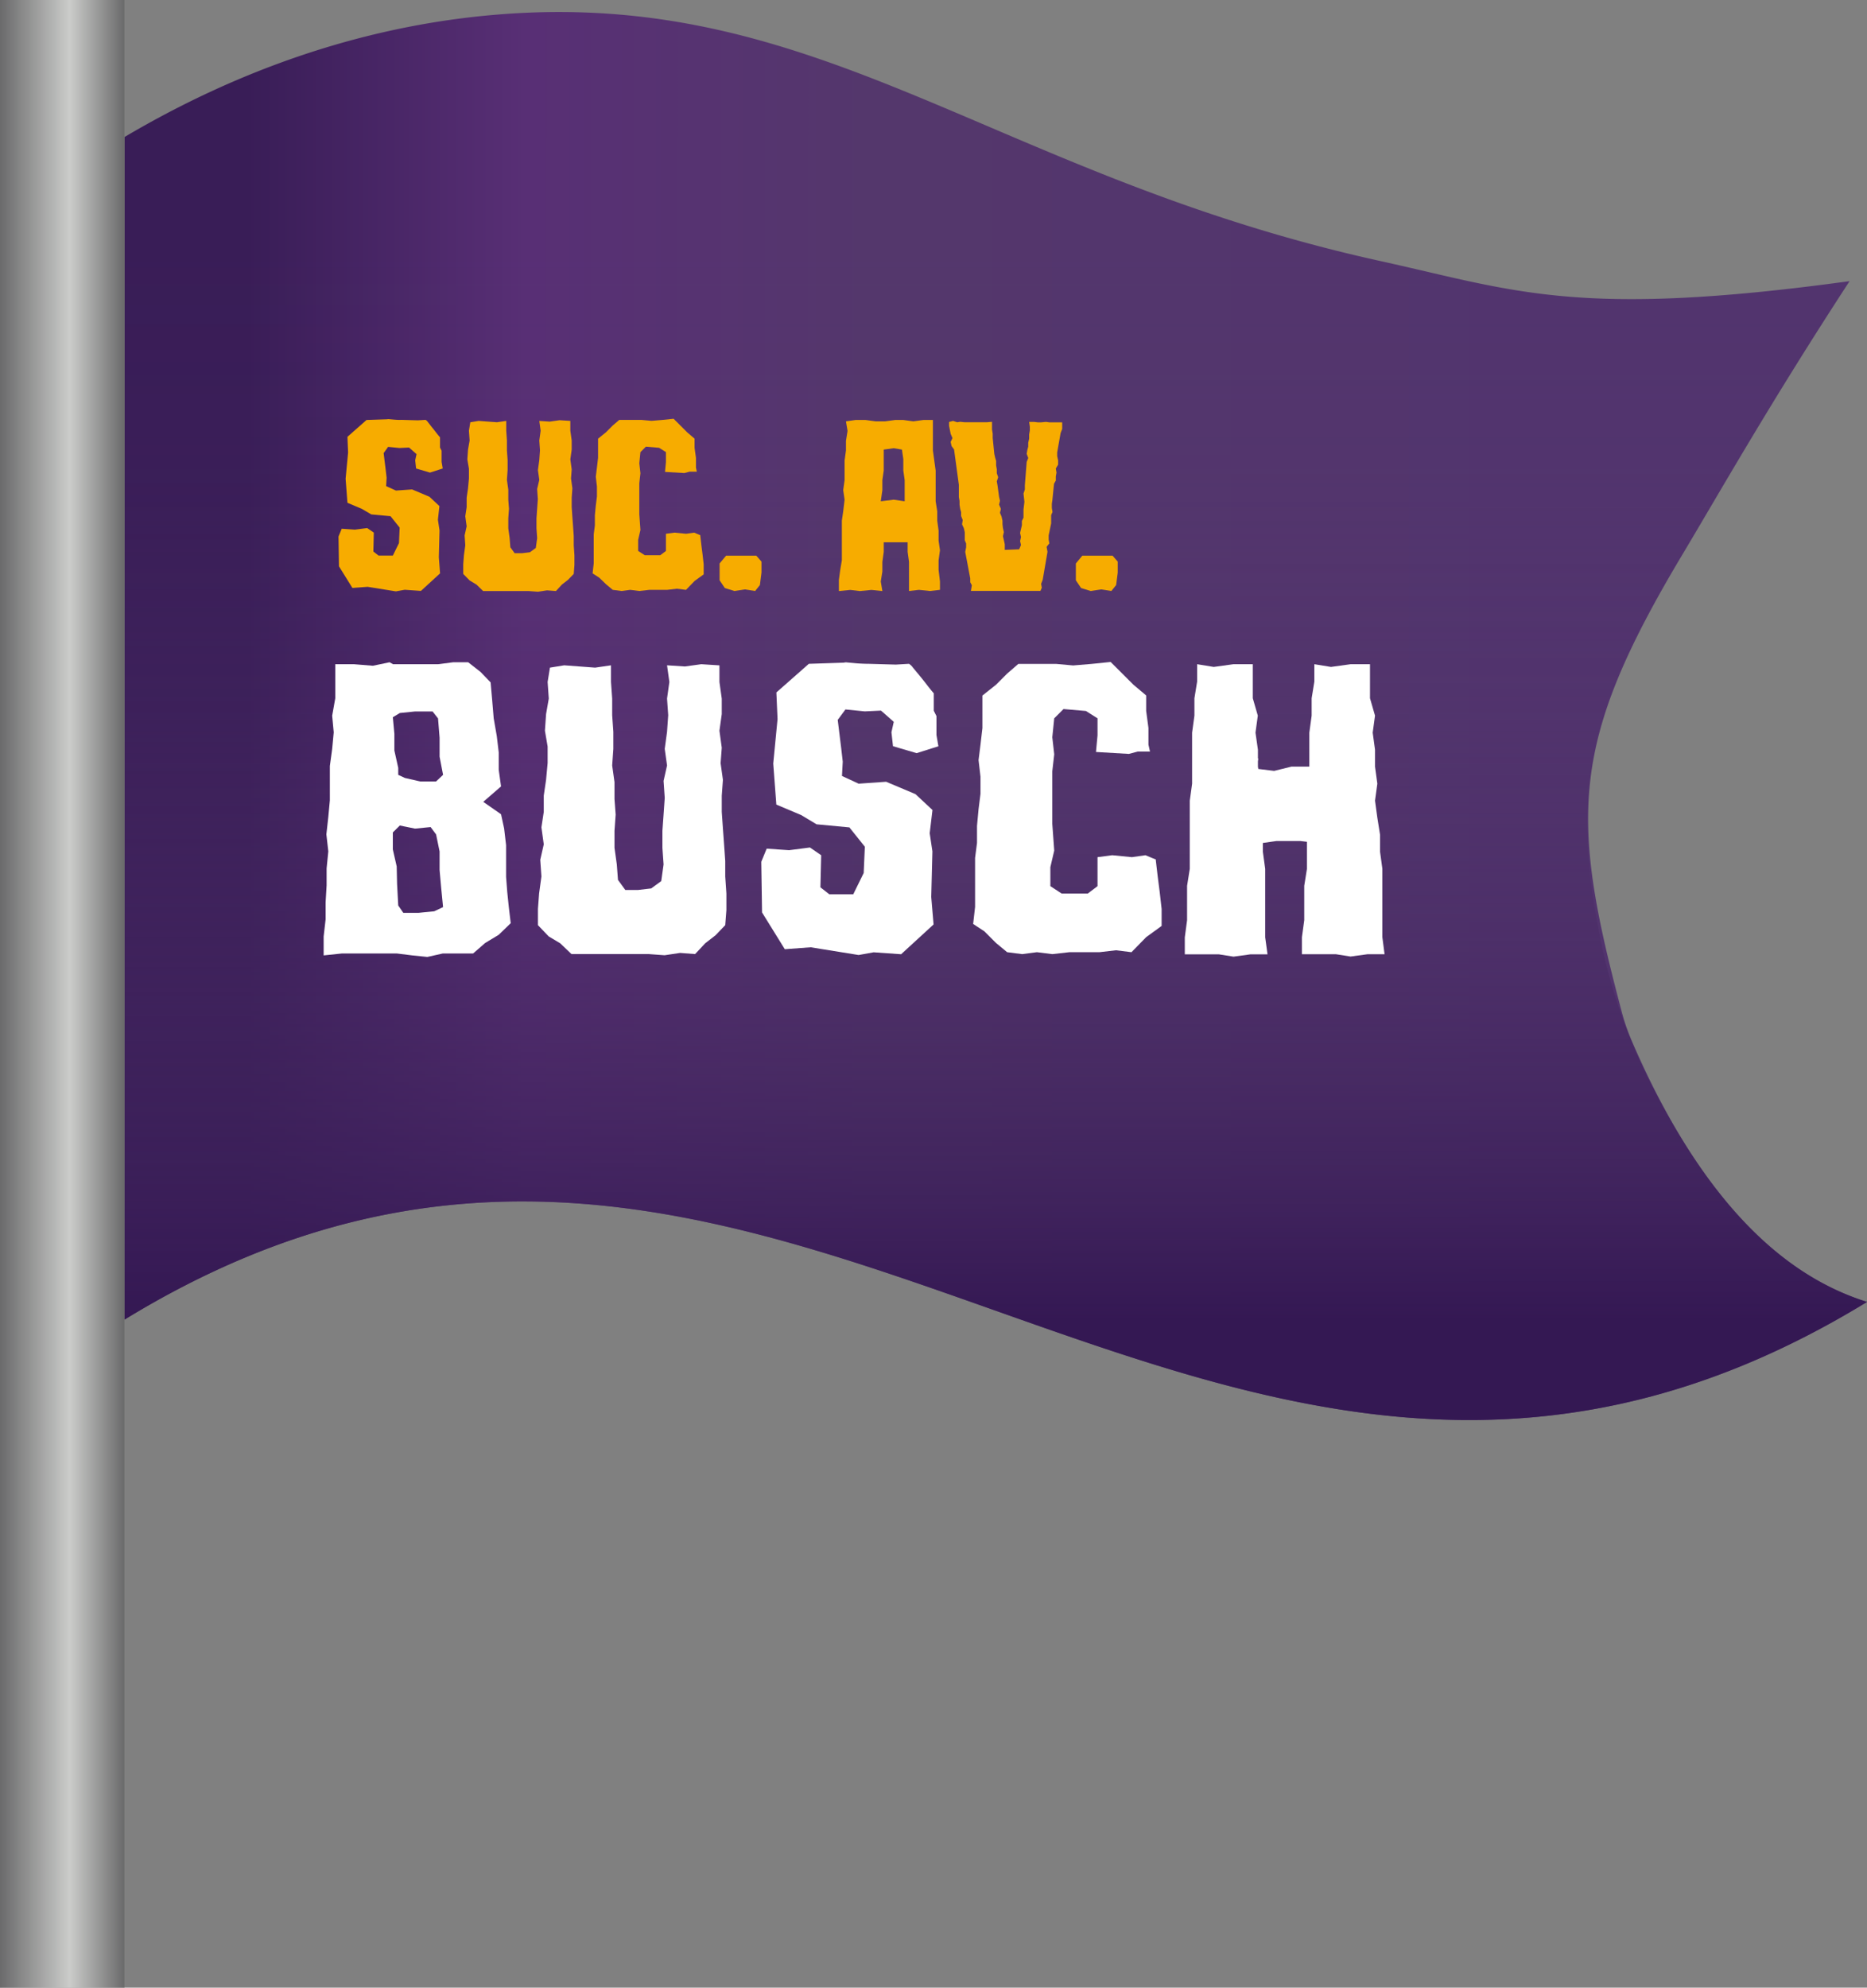 <svg xmlns="http://www.w3.org/2000/svg" xmlns:xlink="http://www.w3.org/1999/xlink" viewBox="0 0 869.74 925.59"><rect x="0" y="0" width="869.74" height="925.59" fill="#808080" stroke="none"/><defs><style>.cls-1{fill:url(#Degradado_sin_nombre_120);}.cls-2{fill:url(#Degradado_sin_nombre_128);}.cls-3{fill:#f7ac00;}.cls-4{fill:#fff;}.cls-5{fill:url(#Degradado_sin_nombre_47);}</style><linearGradient id="Degradado_sin_nombre_120" x1="57.97" y1="333.44" x2="869.74" y2="333.44" gradientUnits="userSpaceOnUse"><stop offset="0.07" stop-color="#391d57"/><stop offset="0.23" stop-color="#582f75"/><stop offset="0.43" stop-color="#54376c"/><stop offset="0.84" stop-color="#52346e"/></linearGradient><linearGradient id="Degradado_sin_nombre_128" x1="463.85" y1="661.27" x2="463.85" y2="6.81" gradientUnits="userSpaceOnUse"><stop offset="0.07" stop-color="#341853"/><stop offset="0.15" stop-color="#3a1e58" stop-opacity="0.81"/><stop offset="0.33" stop-color="#452861" stop-opacity="0.45"/><stop offset="0.5" stop-color="#4d3068" stop-opacity="0.2"/><stop offset="0.67" stop-color="#51346c" stop-opacity="0.05"/><stop offset="0.84" stop-color="#53366d" stop-opacity="0"/></linearGradient><linearGradient id="Degradado_sin_nombre_47" y1="462.79" x2="57.97" y2="462.79" gradientUnits="userSpaceOnUse"><stop offset="0" stop-color="#6a6a6b"/><stop offset="0.56" stop-color="#cbccca"/><stop offset="1" stop-color="#6a6a6b"/></linearGradient></defs><g id="Capa_2" data-name="Capa 2"><g id="_Layer_" data-name="&lt;Layer&gt;"><path class="cls-1" d="M58,614.49c306.14-187.24,505.63,179,811.77-8.23-50.13-15.58-85.15-64.77-109.66-121.69a94.5,94.5,0,0,1-4.53-13.08c-24.2-90.81-24.61-125,28.05-213.06,18.69-31.26,41.12-71,78-127.51-126.66,17.37-155.82,4.47-218.21-9.27C463.13,82,383.44-5.41,232.21,6.75,154.52,13,93.89,42.62,58,63.81Z"/><path class="cls-2" d="M58,614.49c306.14-187.24,505.63,179,811.77-8.23-44.91-14-76.73-54-101.44-103.17a266.33,266.33,0,0,1-23.95-71.87c-9.81-54-8.61-94.14,33.48-163.23,19.92-32.69,43-74.6,83.75-137.07-16.23,2.34-40.89,5.38-71,7-51.6,2.75-111.66,8.31-244-44C512,80.28,492.39,68.7,430.44,45.78c-38.37-14.19-70.5-24.43-92.19-31C298,6.72,225.76-1.59,143.7,24.33A378.43,378.43,0,0,0,58,63.81Z"/><path class="cls-3" d="M184.44,228.44l7.53-.53,8.06,3.4,4.67,4.35L204,242l.75,5-.32,12.52L205,267l-8.91,8.17-7.53-.53-4.14.74-13.15-2.12-7.1.53-6.26-10.07-.21-13.89,1.49-3.61,6.15.42,5.72-.74,3.08,2.12-.21,8.8,2.43,1.91H183l2.86-5.83.32-7.21-4.24-5.3-9-.85L168.64,237l-6.78-2.86L161,222.93l1.16-12.19-.31-7.32,8.9-7.85,9.65-.32c.07-.07.36-.08.85-.05l1.8.16c.71.07,1.44.12,2.18.16s1.39,0,2,0l7.42.21,3.61-.21a3.59,3.59,0,0,1,1.06,1L201,198.7c.67.81,1.36,1.68,2.07,2.6s1.34,1.69,1.91,2.33v4.77l.74,1.49v5.19l.53,3.08-5.94,1.91-6.47-1.91-.42-3.82.63-2.86-3.5-3.08-4.45.22-5.3-.53L178.72,211l.95,7.74.43,3.71-.22,3.92Z"/><path class="cls-3" d="M260.69,195.68l5,.32v4.56l.64,4.56v4.24l-.64,4.56.64,4.66-.32,4.24.63,4.56-.31,4.35v4.46l.31,4.56.32,4.34.32,4.56v4.25l.32,4.66v4.56l-.32,4.14L264.61,270l-2.86,2.23-2.76,3-4.14-.32-4.24.64-4.35-.32h-21.2l-3.08-3-3.18-1.91-3-3.07V262.8l.32-4.24.63-4.66-.31-4.56.95-4.25-.64-4.66.64-4.24v-4.46l.64-4.35.42-4.56v-4.55l-.74-4.35.32-4.56.74-4.24-.32-4.56.64-3.93L223,196l8.48.63,4.35-.63v4.56l.32,4.56v4.56l.32,4.56v4.66l-.32,4.56.64,4.56v4.67l.32,4.24-.32,4.45v4.67l.63,4.56.32,4.24,2,2.76h3.5l3.6-.43,2.76-2,.63-4.56-.31-4.56v-4.67l.31-4.45.32-4.56-.32-4.67,1-4.24-.64-4.56.64-4.66.32-4.56-.32-4.56.63-4.56-.63-4.56,4.88.32Z"/><path class="cls-3" d="M326.22,249.44l.53,4.56.53,4.14.53,4.66v4.67l-4.24,3.07-4,4.14-4.24-.53-4.56.53h-8.27l-4.67.53-4.24-.53-4,.53-4.14-.53-3.07-2.55L279.14,269l-3.08-2,.53-4.67V248.81l.53-4.14V240l.43-4.56.53-4.24v-4.66l-.53-4.56.53-4.25.53-4.55v-8.91l3.71-3,3.07-3.08,3.08-2.65h10.39l4.67.43,5.09-.43,5.19-.53,6.26,6.26,3.5,3v4.24l.64,4.67v4.55l.42,1.91h-3.39l-2.44.64-9-.53.43-4.56v-4.67l-3.18-2-6.15-.53-2.55,2.54-.53,5.2.53,4.67-.53,4.66v14.42l.53,7.32-1.06,4.56v5.2l3.08,2h7.21l2.65-2v-8l4-.53,5.41.53,3.71-.53,2.86,1.17Z"/><path class="cls-3" d="M354.74,261.53v5.09l-.74,5.83-2.22,2.76-4.78-.74-4.87.74-4.46-1.38-2.44-3.6v-7.85l3-3.61h14.11Z"/><path class="cls-3" d="M434.59,209.78l1.28,9.33v14.32l.74,4.67v4.34l.63,4.67v4.66l.64,4.46-.64,4.66v4.46l.64,5.41v3.92l-4.67.53-5.09-.53-4.66.53V261.64l-.64-4.67v-4.45H411.69V257l-.64,4.67v4.45l-.74,4.67.74,4.45-5.09-.53-5.41.53-4.45-.53-5.3.53V270l.63-4.66.75-4.46V242.44l.63-4.34.64-5.41-.64-4.46.64-4.66v-9.12l.64-4.67v-4.45l.74-4.67-.74-4.45,4.45-.64h4.67l4.66.64h4.45l4.67-.64h3.82l4.66.64,4.67-.64h4.45Zm-18.24,22.91,5.09.74v-9.86l-.63-4.46v-5.3l-.64-4.45-3.82-.64-4.66.64v9.75l-.64,4.46v4.66l-.74,5.2Z"/><path class="cls-3" d="M474.78,255.8l.85-2-.42-1.8.42-1.91-.42-1.91.84-3.61v-2l.75-1.49v-3.81l.42-3.61-.42-3.82.63-1.91V226l.85-10.93.74-1.8-.74-1.91.32-1.91L479,208v-1.8l.43-1.91v-2l.32-1.8v-1.8l-.32-2.23h2.22l1.81.21H485l2.33-.21,1.49.21h6v3.08l-.74,1.91-1.59,9v1.8l.43,1.91v2l-1.07,1.8.32,1.91-.32,1.8v1.91l-.84,1.48-.75,7.53L490,234.6v2l.31,1.8-.63,1.49v3.82l-1.17,5.62v1.9l.32,1.81-1.27,1.59.42,2.33-2.23,13-.74,1.91.32,1.81-.64,1.48H452.3l.43-2.65-.75-1.38v-1.8L449.65,257l.42-2.12v-1.8l-.63-1.49v-3.71l-.43-1.91-.84-1.8.31-2-.74-1.9v-1.81l-.42-1.38-.32-2v-1.8l-.32-1.81v-5.72l-2.23-16.44-1.16-1.59-.43-1.91.85-1.8-.85-2-.74-3.72v-1.8L444,196l1.91.63,1.38-.21,2.12.21h10.28l2.44-.21V200l.32,1.91v2l.74,7.42.43,1.91.42,1.38v2.12l.32,1.8v1.81l.64,1.9-.64,1.91.32,1.81.74,5.4.42,1.81-.42,1.8.85,2-.43,1.81.75,1.8.42,1.91v1.59l.21,1.8.43,1.91-.43,1.91.43,1.8.42,1.91v2.65Z"/><path class="cls-3" d="M520.7,261.53v5.09l-.75,5.83-2.22,2.76-4.77-.74-4.88.74-4.46-1.38-2.43-3.6v-7.85l3-3.61h14.11Z"/><path class="cls-4" d="M235.76,393.57v14.77l.54,7,.72,7,.9,7.56-5.59,5.4L226,439.13,220.4,444H206.31l-7.23,1.62-7.05-.72-7.22-.9H159.37l-8.6.9v-8.82l.91-7.93v-7.92l.47-7.92v-7.93l.79-7.92-.9-7.92.9-8.1.72-7.75v-16l1.08-7.92.72-7.75-.72-7.74,1.44-8.1V309.3h8.68l8.85.72,7.77-1.62,1.63.9h21l7-.9h7l5.76,4.51,4.68,4.86.72,8.1.72,8.64,1.44,8.28.9,7.57v8.1l1.08,7.74-8.28,7.2,8.28,5.77,1.44,6.66ZM183,334l.72,7.74v7.75l1.8,8.1v3.24l3.09,1.44,7.08,1.62h7.46l3.25-3.06-1.62-8.46v-8.82l-.72-9-2.54-3.24h-8.18l-7.08.72Zm23.4,88.41-.9-9.18-.72-8.1v-8.65l-1.63-7.92-2.55-3.42-7.27.72-7.08-1.44L183,387.63v7.92l1.8,7.92.18,8.11.54,10.08,2.36,3.42H195l7.27-.72Z"/><path class="cls-4" d="M326.69,309.3l8.46.54v7.75l1.08,7.74v7.2l-1.08,7.74,1.08,7.93-.54,7.2,1.08,7.74-.54,7.38v7.57l.54,7.74.54,7.38.54,7.74v7.21l.54,7.92v7.74l-.54,7-4.5,4.69-4.86,3.78-4.68,5-7-.54-7.21,1.08-7.38-.54h-36l-5.22-5-5.4-3.24-5-5.23v-7.56l.54-7.2,1.08-7.92-.54-7.75,1.63-7.2-1.09-7.92,1.09-7.2v-7.57l1.08-7.38.72-7.74v-7.74l-1.26-7.39.54-7.74,1.26-7.2-.54-7.74,1.08-6.67,6.66-1.08,14.4,1.08,7.38-1.08v7.75l.55,7.74v7.74l.54,7.74v7.93l-.54,7.74,1.08,7.74v7.92l.54,7.21-.54,7.56v7.92l1.08,7.74.54,7.21,3.42,4.68h5.94l6.12-.72,4.68-3.42,1.08-7.75-.54-7.74v-7.92l.54-7.56.54-7.75-.54-7.92,1.62-7.2-1.08-7.74,1.08-7.93.54-7.74-.54-7.74,1.08-7.74-1.08-7.75,8.29.54Z"/><path class="cls-4" d="M400,364.94l12.79-.9,13.68,5.76,7.92,7.39L433.1,388l1.26,8.46-.54,21.25,1.08,12.78-15.12,13.87-12.79-.9-7,1.26-22.33-3.6-12.06.9L355,424.9l-.36-23.59,2.52-6.12,10.44.72,9.72-1.26,5.23,3.6-.36,14.95,4.14,3.24h11.16l4.86-9.9.54-12.25-7.2-9-15.3-1.44-7.21-4.32-11.52-4.86-1.44-19.09,2-20.71-.54-12.42,15.12-13.33,16.39-.54a3,3,0,0,1,1.44-.09l3.06.27q1.8.19,3.69.27c1.26.07,2.37.09,3.33.09l12.61.36,6.12-.36a6,6,0,0,1,1.8,1.71l3,3.61q1.71,2.07,3.51,4.41t3.24,4v8.1l1.26,2.52v8.82l.9,5.23L427,350.72l-11-3.24-.72-6.49,1.08-4.86-5.94-5.22-7.57.36-9-.9-3.6,4.86,1.62,13.15.72,6.3-.36,6.66Z"/><path class="cls-4" d="M538.43,400.59l.91,7.75.9,7,.9,7.92v7.92l-7.21,5.23-6.84,7-7.2-.9-7.74.9h-14l-7.92.9-7.2-.9-6.85.9-7-.9-5.22-4.32-5.4-5.41-5.22-3.42.9-7.92V399.51l.9-7v-7.92l.72-7.74.9-7.21V361.7l-.9-7.74.9-7.2.9-7.75V323.89l6.3-5,5.22-5.22,5.22-4.51H492l7.92.72,8.65-.72,8.82-.9L528,318.85l5.94,5v7.2L535,339v7.75l.72,3.24H530l-4.14,1.08-15.3-.9.72-7.74v-7.93l-5.41-3.42-10.44-.9-4.32,4.32-.9,8.83.9,7.92-.9,7.92v24.49l.9,12.42-1.8,7.74v8.83l5.22,3.42h12.24l4.51-3.42V399.15l6.84-.9,9.18.9,6.3-.9,4.86,2Z"/><path class="cls-4" d="M645,444.35h-7.92l-7.93,1.08-6.84-1.08H606.5v-7.92l1.08-7.93v-16l1.26-7.93V392l-3.06-.36H594.61l-6.3.9v4.14l1.08,7.92v31.88l1.08,7.92h-7.92l-7.92,1.08-6.85-1.08H551.94v-7.92L553,428.5v-16l1.26-7.93V372.86l1.08-7.92V341.17l1.08-7.92v-8.1l1.26-7.74V309.3l7.74,1.27,9.19-1.27h9v15.85l2.34,8.1-1.08,7.92L586,349.1v4.14h.18L586,354.5V357l.18,1.08,7.38.9,8.11-2h8.28V341.17l1.08-7.92v-8.1l1.26-7.74V309.3l7.74,1.27,9.18-1.27h9v15.85l2.34,8.1-1.08,7.92,1.08,7.93V357l1.08,7.92-1.08,7.92,1.08,7.93,1.26,7.92v7.92l1.08,7.92v31.88Z"/><rect class="cls-5" width="57.97" height="925.59"/></g></g></svg>